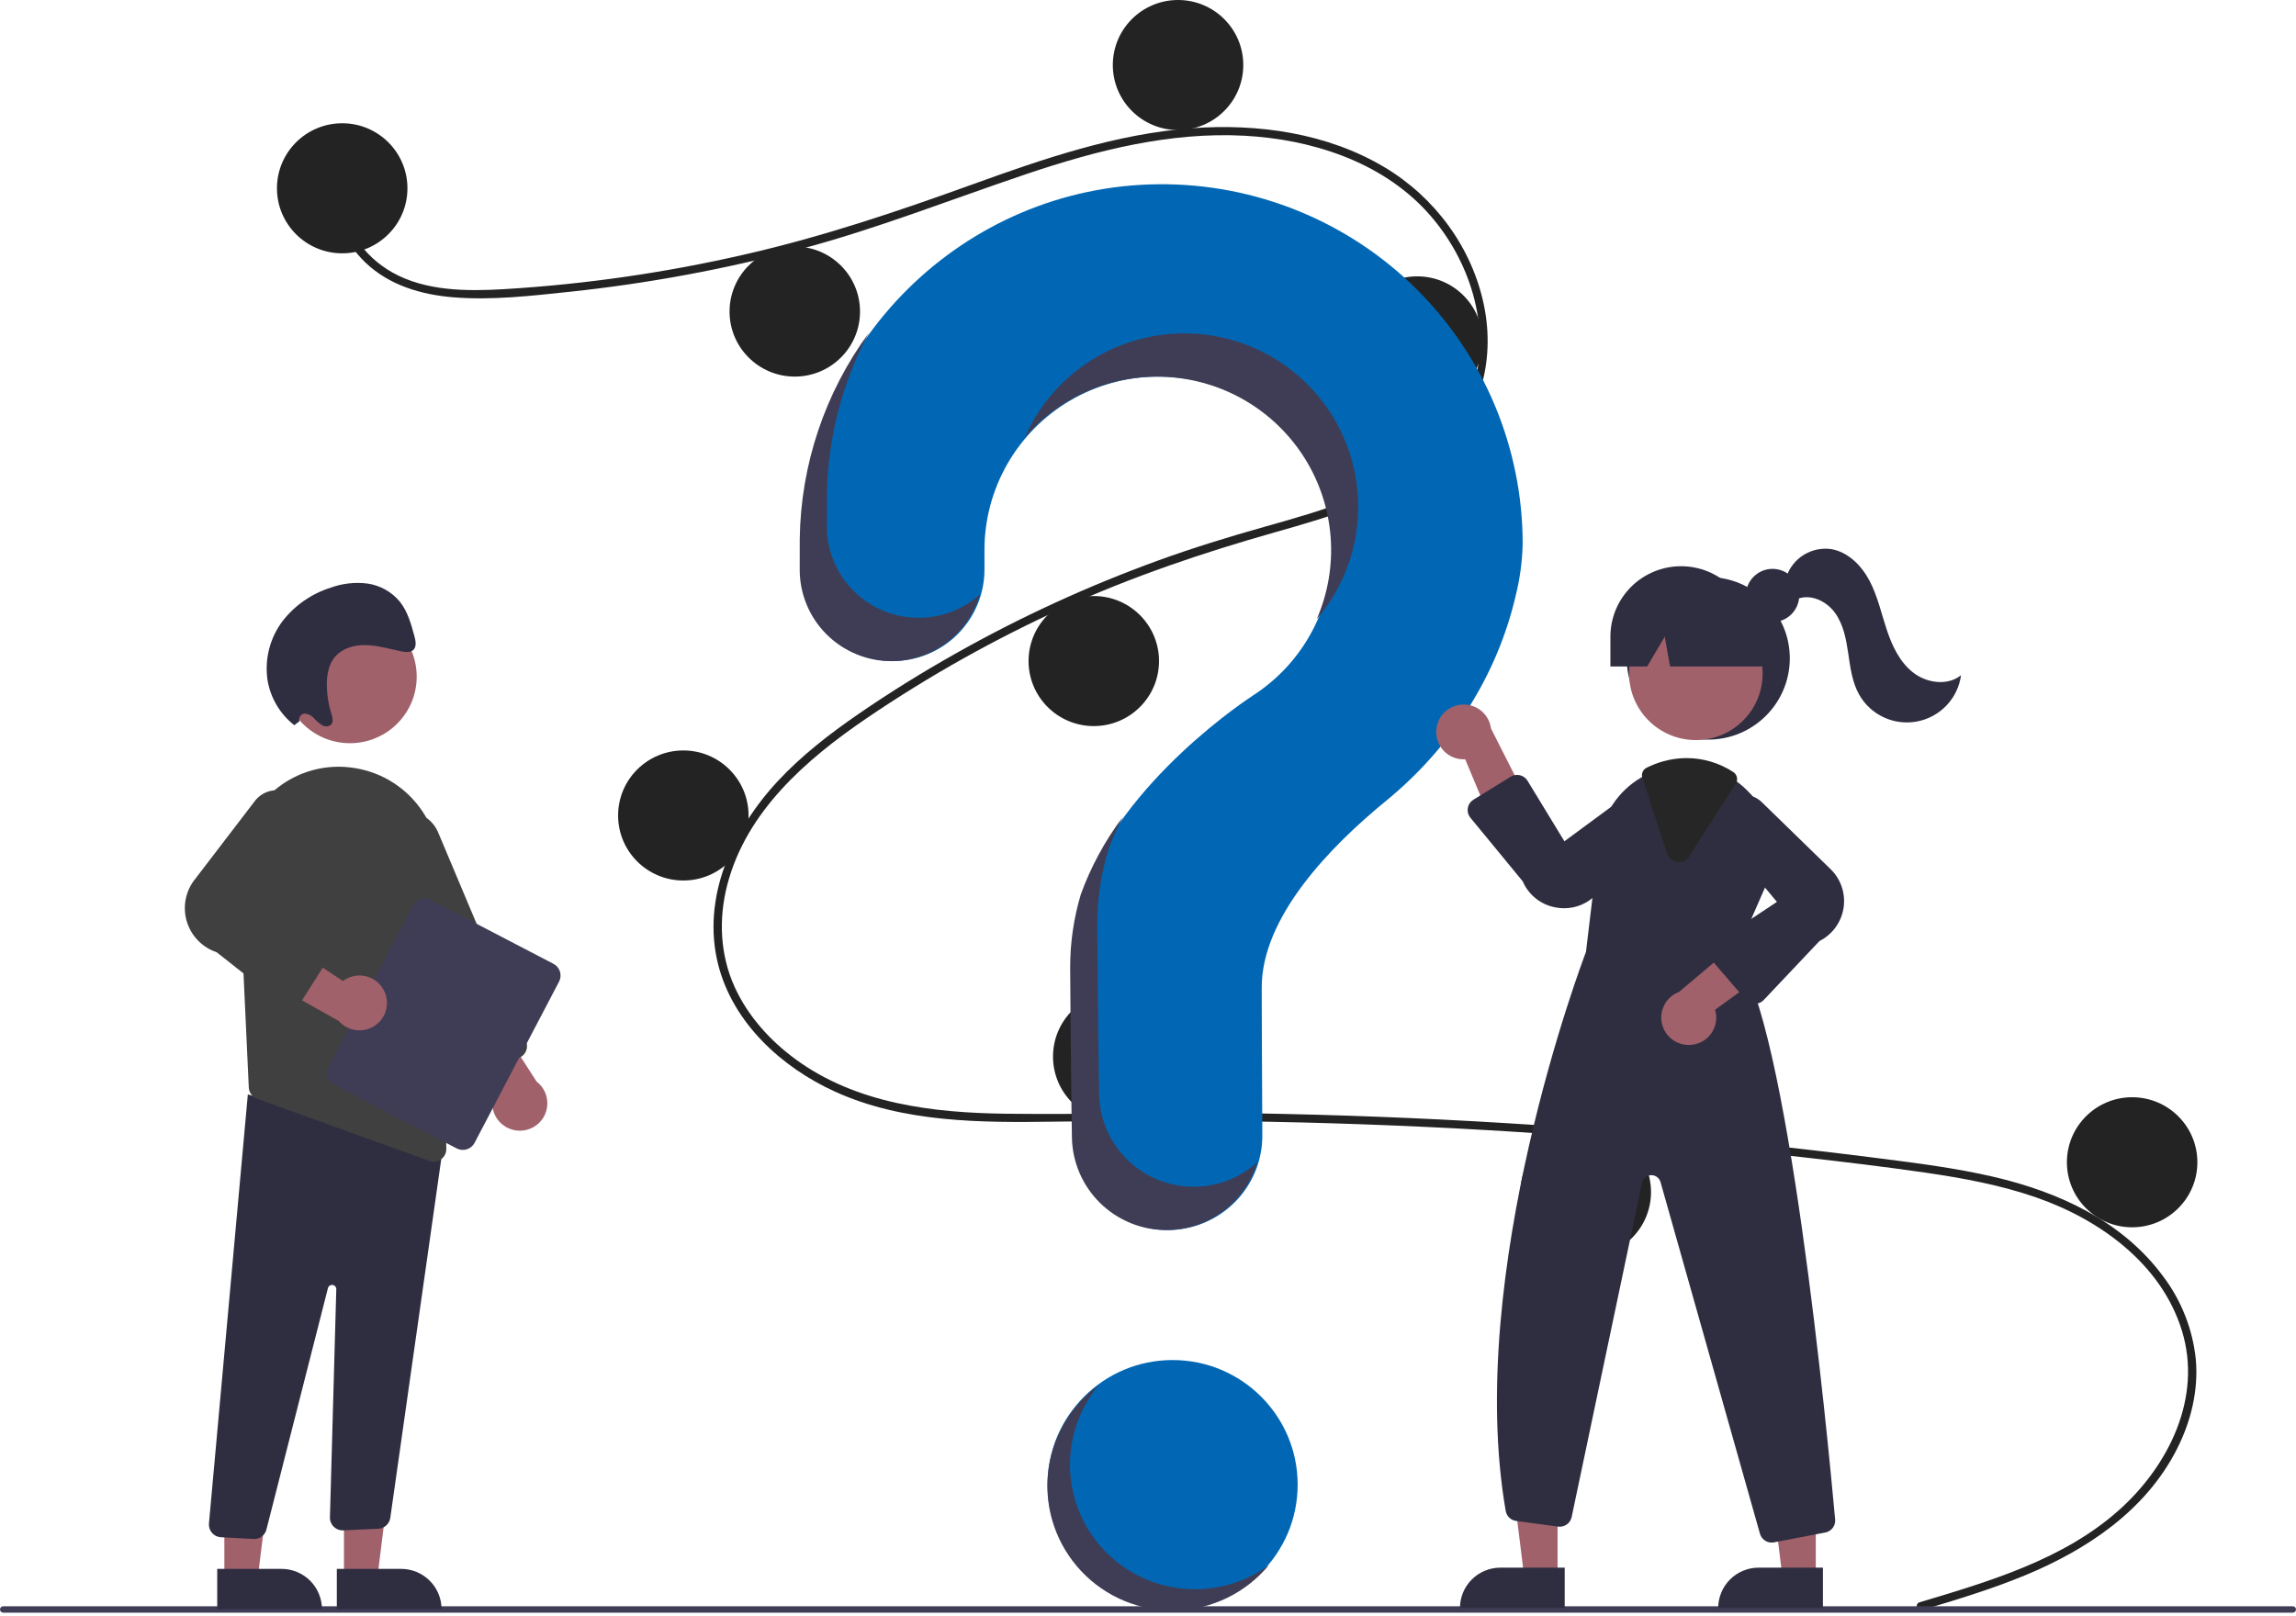 <svg width="250" height="176" viewBox="0 0 250 176" fill="none" xmlns="http://www.w3.org/2000/svg">
<g clip-path="url(#clip0_204_736)">
<path d="M127.68 175.269C135.199 175.269 141.295 169.192 141.295 161.696C141.295 154.2 135.199 148.123 127.68 148.123C120.161 148.123 114.065 154.2 114.065 161.696C114.065 169.192 120.161 175.269 127.68 175.269Z" fill="#0167B4"/>
<path d="M209.015 174.506C216.632 172.226 224.729 169.848 230.77 164.427C236.168 159.582 239.812 152.185 237.576 144.919C235.344 137.669 228.66 132.835 221.758 130.43C217.844 129.066 213.749 128.31 209.656 127.715C205.206 127.069 200.736 126.54 196.269 126.03C178.18 123.968 160.022 122.708 141.797 122.25C132.804 122.025 123.813 122.03 114.819 122.16C106.786 122.276 98.326 122.274 90.875 118.87C85.08 116.223 79.821 111.408 78.206 105.081C76.342 97.776 79.78 90.338 84.712 85.048C87.311 82.26 90.349 79.913 93.483 77.755C96.883 75.414 100.402 73.238 103.996 71.208C111.076 67.21 118.478 63.809 126.125 61.037C129.897 59.67 133.726 58.49 137.587 57.402C140.848 56.483 144.119 55.562 147.27 54.31C153.362 51.89 159.157 47.789 160.706 41.067C162.174 34.696 159.699 27.78 155.359 23.047C150.339 17.572 142.769 15.172 135.511 14.783C127.364 14.347 119.404 16.38 111.746 18.96C103.578 21.712 95.586 24.876 87.246 27.105C78.975 29.313 70.544 30.875 62.03 31.778C57.862 32.22 53.568 32.72 49.376 32.381C45.862 32.097 42.366 31.067 39.776 28.581C37.555 26.449 36.233 23.519 36.687 20.427C36.77 19.866 37.626 20.105 37.544 20.663C36.99 24.426 39.556 27.894 42.718 29.671C46.373 31.724 50.82 31.727 54.889 31.492C63.712 30.961 72.475 29.698 81.087 27.716C89.55 25.79 97.71 23.035 105.861 20.092C113.602 17.297 121.517 14.57 129.787 13.964C136.964 13.439 144.512 14.482 150.764 18.22C156.259 21.506 160.299 26.986 161.586 33.274C162.844 39.419 161.102 45.603 156.436 49.891C151.606 54.331 144.982 56.229 138.809 57.977C130.98 60.194 123.319 62.786 115.903 66.151C108.387 69.553 101.178 73.593 94.356 78.228C87.772 82.713 81.274 88.358 79.192 96.36C78.222 100.087 78.401 104.041 80.024 107.562C81.467 110.693 83.844 113.326 86.613 115.357C93.219 120.203 101.545 121.198 109.525 121.297C118.488 121.409 127.451 121.107 136.416 121.254C154.687 121.553 172.921 122.661 191.117 124.58C195.676 125.061 200.23 125.593 204.778 126.175C208.869 126.699 212.974 127.22 216.996 128.151C224.147 129.805 231.106 132.987 235.551 139.032C237.523 141.652 238.745 144.757 239.087 148.016C239.398 151.416 238.563 154.823 237.021 157.847C233.607 164.543 227.214 168.801 220.424 171.599C216.788 173.097 213.016 174.233 209.251 175.36C208.703 175.524 208.468 174.67 209.015 174.506Z" fill="#232323"/>
<path d="M37.261 27.589C41.184 27.589 44.364 24.418 44.364 20.507C44.364 16.596 41.184 13.425 37.261 13.425C33.338 13.425 30.157 16.596 30.157 20.507C30.157 24.418 33.338 27.589 37.261 27.589Z" fill="#232323"/>
<path d="M86.54 41.014C90.463 41.014 93.643 37.844 93.643 33.932C93.643 30.021 90.463 26.851 86.54 26.851C82.617 26.851 79.437 30.021 79.437 33.932C79.437 37.844 82.617 41.014 86.54 41.014Z" fill="#232323"/>
<path d="M128.272 14.163C132.195 14.163 135.375 10.993 135.375 7.082C135.375 3.171 132.195 0 128.272 0C124.349 0 121.169 3.171 121.169 7.082C121.169 10.993 124.349 14.163 128.272 14.163Z" fill="#232323"/>
<path d="M154.317 44.26C158.24 44.26 161.421 41.089 161.421 37.178C161.421 33.267 158.24 30.097 154.317 30.097C150.394 30.097 147.214 33.267 147.214 37.178C147.214 41.089 150.394 44.26 154.317 44.26Z" fill="#232323"/>
<path d="M119.097 79.078C123.02 79.078 126.2 75.907 126.2 71.996C126.2 68.085 123.02 64.914 119.097 64.914C115.174 64.914 111.994 68.085 111.994 71.996C111.994 75.907 115.174 79.078 119.097 79.078Z" fill="#232323"/>
<path d="M74.405 95.896C78.328 95.896 81.508 92.726 81.508 88.815C81.508 84.904 78.328 81.733 74.405 81.733C70.482 81.733 67.302 84.904 67.302 88.815C67.302 92.726 70.482 95.896 74.405 95.896Z" fill="#232323"/>
<path d="M121.761 122.157C125.684 122.157 128.864 118.987 128.864 115.075C128.864 111.164 125.684 107.994 121.761 107.994C117.837 107.994 114.657 111.164 114.657 115.075C114.657 118.987 117.837 122.157 121.761 122.157Z" fill="#232323"/>
<path d="M172.668 136.91C176.591 136.91 179.771 133.74 179.771 129.829C179.771 125.918 176.591 122.747 172.668 122.747C168.745 122.747 165.564 125.918 165.564 129.829C165.564 133.74 168.745 136.91 172.668 136.91Z" fill="#232323"/>
<path d="M232.158 133.665C236.081 133.665 239.261 130.494 239.261 126.583C239.261 122.672 236.081 119.501 232.158 119.501C228.235 119.501 225.055 122.672 225.055 126.583C225.055 130.494 228.235 133.665 232.158 133.665Z" fill="#232323"/>
<path d="M126.222 20.066C104.944 20.215 87.522 37.454 87.219 58.665C87.216 58.861 87.215 60.238 87.215 62.039C87.216 64.679 88.268 67.212 90.141 69.079C92.014 70.947 94.554 71.996 97.203 71.996C98.516 71.996 99.816 71.737 101.029 71.236C102.242 70.735 103.343 70 104.271 69.074C105.199 68.148 105.935 67.048 106.437 65.839C106.938 64.629 107.196 63.332 107.195 62.023C107.194 60.798 107.193 59.95 107.193 59.898C107.193 56.62 108.048 53.398 109.675 50.55C111.302 47.701 113.645 45.324 116.474 43.651C119.302 41.979 122.518 41.07 125.806 41.013C129.093 40.956 132.34 41.753 135.225 43.326C138.109 44.899 140.534 47.193 142.26 49.984C143.985 52.774 144.953 55.965 145.067 59.241C145.18 62.517 144.437 65.766 142.909 68.669C141.381 71.572 139.121 74.028 136.353 75.796L136.356 75.8C136.356 75.8 122.141 84.924 117.807 97.439L117.811 97.44C117.049 100.004 116.663 102.664 116.664 105.338C116.664 106.438 116.729 116.056 116.855 123.862C116.898 126.555 118.003 129.124 119.929 131.013C121.855 132.902 124.449 133.96 127.151 133.96C128.509 133.96 129.854 133.692 131.107 133.172C132.361 132.652 133.499 131.89 134.456 130.93C135.413 129.97 136.17 128.831 136.684 127.578C137.198 126.325 137.458 124.983 137.449 123.629C137.406 116.48 137.382 108.156 137.382 107.551C137.382 99.866 144.819 92.21 150.927 87.216C157.961 81.466 163.023 73.63 165.056 64.791C165.506 62.972 165.754 61.108 165.796 59.234C165.796 54.067 164.77 48.95 162.778 44.179C160.785 39.409 157.866 35.078 154.187 31.437C150.509 27.796 146.144 24.917 141.344 22.965C136.545 21.014 131.405 20.028 126.222 20.066Z" fill="#0167B4"/>
<path d="M249.648 175.641H0.352C0.259 175.641 0.17 175.604 0.104 175.538C0.038 175.472 0.001 175.383 0.001 175.29C0.001 175.197 0.038 175.107 0.104 175.042C0.17 174.976 0.259 174.939 0.352 174.938H249.648C249.741 174.938 249.831 174.975 249.897 175.041C249.963 175.107 250 175.197 250 175.29C250 175.383 249.963 175.472 249.897 175.538C249.831 175.604 249.741 175.641 249.648 175.641Z" fill="#3F3D56"/>
<path d="M186.003 80.552C190.907 80.552 194.882 76.588 194.882 71.7C194.882 66.811 190.907 62.848 186.003 62.848C181.099 62.848 177.124 66.811 177.124 71.7C177.124 76.588 181.099 80.552 186.003 80.552Z" fill="#2F2E41"/>
<path d="M169.595 171.766H165.967L164.241 157.813H169.596L169.595 171.766Z" fill="#A0616A"/>
<path d="M163.375 170.732H170.373V175.125H158.969C158.969 174.548 159.083 173.977 159.304 173.444C159.526 172.911 159.85 172.427 160.259 172.019C160.669 171.611 161.154 171.287 161.689 171.067C162.224 170.846 162.796 170.732 163.375 170.732Z" fill="#2F2E41"/>
<path d="M197.713 171.766H194.084L192.358 157.813H197.714L197.713 171.766Z" fill="#A0616A"/>
<path d="M191.492 170.732H198.49V175.125H187.086C187.086 174.548 187.2 173.977 187.422 173.444C187.643 172.911 187.968 172.427 188.377 172.019C188.786 171.611 189.272 171.287 189.806 171.067C190.341 170.846 190.914 170.732 191.492 170.732Z" fill="#2F2E41"/>
<path d="M184.654 80.603C188.668 80.603 191.923 77.359 191.923 73.356C191.923 69.354 188.668 66.109 184.654 66.109C180.639 66.109 177.384 69.354 177.384 73.356C177.384 77.359 180.639 80.603 184.654 80.603Z" fill="#A0616A"/>
<path d="M188.986 103.983L192.239 96.532C193.029 94.785 193.255 92.835 192.887 90.954C192.519 89.072 191.574 87.351 190.182 86.028C189.896 85.746 189.593 85.483 189.273 85.24C187.669 83.989 185.691 83.306 183.653 83.302C182.283 83.307 180.93 83.607 179.687 84.181C179.58 84.228 179.477 84.278 179.37 84.329C179.166 84.426 178.965 84.532 178.769 84.641C177.495 85.371 176.411 86.388 175.604 87.612C174.797 88.836 174.289 90.232 174.123 91.687L172.687 103.679C172.326 104.62 159.445 138.612 163.95 164.563C163.998 164.84 164.134 165.094 164.337 165.289C164.541 165.484 164.801 165.609 165.081 165.646L169.648 166.265C169.981 166.311 170.32 166.228 170.595 166.035C170.87 165.842 171.061 165.552 171.13 165.224L178.793 128.81C178.841 128.583 178.963 128.38 179.141 128.231C179.319 128.082 179.541 127.997 179.773 127.989C180.005 127.981 180.232 128.051 180.42 128.188C180.607 128.324 180.743 128.519 180.806 128.742L191.632 167.035C191.71 167.313 191.876 167.559 192.107 167.734C192.337 167.908 192.619 168.003 192.908 168.003C192.994 168.003 193.081 167.995 193.166 167.979L198.745 166.908C199.069 166.848 199.359 166.669 199.558 166.406C199.756 166.144 199.85 165.817 199.819 165.489C198.999 156.375 194.642 110.719 188.986 103.983Z" fill="#2F2E41"/>
<path d="M156.403 79.387C156.353 79.818 156.398 80.255 156.535 80.666C156.672 81.078 156.898 81.455 157.197 81.77C157.496 82.085 157.86 82.331 158.265 82.491C158.67 82.65 159.104 82.719 159.539 82.693L163.602 92.428L166.676 87.886L162.346 79.338C162.253 78.613 161.898 77.948 161.346 77.467C160.794 76.987 160.085 76.725 159.352 76.731C158.62 76.737 157.915 77.011 157.371 77.5C156.828 77.99 156.483 78.661 156.403 79.387Z" fill="#A0616A"/>
<path d="M184.251 113.785C184.683 113.733 185.098 113.588 185.468 113.359C185.837 113.13 186.152 112.824 186.39 112.46C186.628 112.097 186.783 111.686 186.844 111.257C186.905 110.827 186.871 110.39 186.745 109.975L195.294 103.767L190.147 101.845L182.818 108.035C182.132 108.293 181.566 108.793 181.226 109.44C180.886 110.087 180.796 110.836 180.972 111.545C181.149 112.253 181.58 112.873 182.185 113.286C182.789 113.699 183.524 113.876 184.251 113.785Z" fill="#A0616A"/>
<path d="M170.314 98.918C169.986 98.918 169.659 98.885 169.338 98.822C168.56 98.674 167.831 98.338 167.214 97.844C166.597 97.349 166.112 96.71 165.802 95.985L160.109 89.064C159.988 88.918 159.901 88.748 159.852 88.565C159.803 88.382 159.794 88.191 159.825 88.004C159.856 87.818 159.927 87.64 160.032 87.483C160.138 87.326 160.276 87.193 160.438 87.093L164.488 84.594C164.637 84.501 164.804 84.44 164.977 84.412C165.151 84.384 165.328 84.391 165.499 84.431C165.67 84.472 165.832 84.547 165.974 84.65C166.116 84.753 166.236 84.884 166.327 85.034L170.34 91.624L178.023 85.962C178.635 85.642 179.342 85.553 180.015 85.71C180.687 85.866 181.281 86.259 181.687 86.816C182.093 87.373 182.285 88.058 182.227 88.744C182.169 89.43 181.865 90.073 181.371 90.554L173.702 97.528C172.8 98.419 171.583 98.918 170.314 98.918Z" fill="#2F2E41"/>
<path d="M191.076 109.326C191.066 109.326 191.055 109.326 191.045 109.325C190.858 109.321 190.675 109.277 190.506 109.197C190.337 109.118 190.187 109.003 190.065 108.862L186.464 104.674C186.342 104.531 186.251 104.364 186.198 104.184C186.144 104.004 186.13 103.815 186.156 103.628C186.182 103.442 186.247 103.264 186.347 103.105C186.447 102.946 186.58 102.809 186.737 102.705L193.479 98.224L187.371 90.903C187.016 90.312 186.885 89.614 187.004 88.935C187.122 88.257 187.482 87.643 188.016 87.207C188.551 86.771 189.225 86.541 189.915 86.56C190.606 86.578 191.267 86.844 191.777 87.308L199.201 94.541C199.785 95.073 200.231 95.738 200.501 96.48C200.77 97.222 200.855 98.018 200.748 98.8C200.641 99.581 200.346 100.326 199.887 100.968C199.428 101.611 198.819 102.133 198.113 102.49L192.046 108.909C191.921 109.04 191.771 109.145 191.604 109.217C191.437 109.289 191.258 109.326 191.076 109.326Z" fill="#2F2E41"/>
<path d="M182.805 93.894C182.748 93.894 182.69 93.89 182.632 93.883C182.382 93.853 182.145 93.751 181.95 93.591C181.756 93.43 181.611 93.217 181.534 92.978L178.828 84.707C178.761 84.498 178.771 84.272 178.858 84.07C178.944 83.867 179.102 83.704 179.3 83.608L179.388 83.567C179.468 83.529 179.546 83.492 179.627 83.456C180.889 82.873 182.262 82.568 183.653 82.564C185.459 82.567 187.224 83.096 188.732 84.085C188.935 84.22 189.076 84.428 189.126 84.665C189.176 84.902 189.13 85.149 188.999 85.353L183.923 93.28C183.804 93.469 183.639 93.624 183.444 93.731C183.248 93.838 183.028 93.894 182.805 93.894Z" fill="#262626"/>
<path d="M193.003 67.748C194.608 67.748 195.909 66.451 195.909 64.851C195.909 63.252 194.608 61.955 193.003 61.955C191.399 61.955 190.098 63.252 190.098 64.851C190.098 66.451 191.399 67.748 193.003 67.748Z" fill="#2F2E41"/>
<path d="M183.043 61.667C181.003 61.667 179.045 62.476 177.602 63.914C176.159 65.353 175.348 67.304 175.348 69.339V72.585H179.352L181.268 69.339L181.842 72.585H193.994L190.739 69.339C190.739 67.304 189.928 65.353 188.485 63.914C187.042 62.476 185.084 61.667 183.043 61.667Z" fill="#2F2E41"/>
<path d="M194.497 62.867C194.818 61.866 195.483 61.009 196.375 60.448C197.268 59.887 198.33 59.657 199.375 59.8C201.226 60.108 202.69 61.592 203.563 63.249C204.435 64.907 204.838 66.761 205.424 68.539C206.01 70.317 206.842 72.105 208.322 73.256C209.803 74.407 212.075 74.719 213.528 73.535C213.362 74.769 212.811 75.919 211.953 76.824C211.095 77.728 209.974 78.341 208.748 78.575C207.521 78.81 206.252 78.654 205.119 78.129C203.987 77.605 203.048 76.739 202.436 75.654C201.669 74.293 201.471 72.698 201.244 71.154C201.016 69.609 200.721 68.011 199.805 66.745C198.889 65.479 197.174 64.652 195.719 65.229L194.497 62.867Z" fill="#2F2E41"/>
<path d="M100.023 67.286C97.374 67.286 94.834 66.237 92.961 64.369C91.088 62.502 90.036 59.97 90.035 57.329C90.035 55.528 90.037 54.151 90.039 53.955C90.124 47.786 91.682 41.726 94.585 36.278C89.815 42.788 87.192 50.615 87.08 58.676C87.077 58.872 87.076 60.249 87.076 62.05C87.076 64.691 88.128 67.223 90.001 69.09C91.874 70.958 94.414 72.007 97.063 72.007C99.24 72.006 101.356 71.297 103.092 69.988C104.827 68.678 106.087 66.84 106.678 64.751C104.85 66.386 102.479 67.289 100.023 67.286Z" fill="#3F3D56"/>
<path d="M126.899 41.046C129.961 41.192 132.942 42.077 135.585 43.624C138.229 45.171 140.457 47.335 142.077 49.93C143.697 52.525 144.661 55.472 144.887 58.52C145.112 61.568 144.593 64.625 143.372 67.429C145.138 65.362 146.435 62.94 147.177 60.327C147.918 57.715 148.085 54.974 147.668 52.291C147.25 49.609 146.257 47.047 144.757 44.782C143.256 42.516 141.283 40.6 138.973 39.163C136.662 37.727 134.068 36.804 131.367 36.458C128.666 36.111 125.922 36.35 123.321 37.157C120.721 37.964 118.326 39.32 116.299 41.133C114.273 42.946 112.662 45.174 111.577 47.664C113.452 45.465 115.809 43.725 118.465 42.577C121.122 41.43 124.007 40.906 126.899 41.046Z" fill="#3F3D56"/>
<path d="M129.971 129.25C127.269 129.251 124.675 128.192 122.749 126.303C120.823 124.414 119.718 121.846 119.675 119.152C119.549 111.346 119.484 101.728 119.484 100.629C119.483 97.954 119.869 95.294 120.631 92.73L120.627 92.729C121.077 91.442 121.621 90.19 122.253 88.982C120.311 91.562 118.766 94.416 117.668 97.45L117.671 97.451C116.909 100.015 116.523 102.676 116.525 105.35C116.525 106.449 116.59 116.067 116.715 123.873C116.759 126.567 117.863 129.135 119.789 131.024C121.716 132.913 124.31 133.972 127.012 133.971C129.24 133.971 131.407 133.25 133.19 131.917C134.972 130.585 136.273 128.712 136.898 126.58C135.004 128.301 132.534 129.253 129.971 129.25Z" fill="#3F3D56"/>
<path d="M37.453 171.901L41.081 171.9L42.807 157.947L37.452 157.948L37.453 171.901Z" fill="#A0616A"/>
<path d="M48.079 175.259L36.675 175.26L36.675 170.867L43.673 170.867C44.841 170.867 45.962 171.329 46.788 172.153C47.615 172.977 48.079 174.094 48.079 175.259Z" fill="#2F2E41"/>
<path d="M24.43 171.901L28.058 171.9L29.785 157.947L24.429 157.948L24.43 171.901Z" fill="#A0616A"/>
<path d="M35.056 175.259L23.652 175.26L23.652 170.867L30.65 170.867C31.818 170.867 32.939 171.329 33.766 172.153C34.592 172.977 35.056 174.094 35.056 175.259Z" fill="#2F2E41"/>
<path d="M27.601 167.609L24.056 167.423C23.874 167.414 23.695 167.368 23.53 167.289C23.365 167.21 23.217 167.099 23.096 166.963C22.974 166.827 22.881 166.668 22.821 166.495C22.762 166.323 22.737 166.14 22.749 165.958L26.985 119.2L46.493 124.448L48.372 123.937L42.495 165.33C42.445 165.641 42.289 165.926 42.055 166.138C41.82 166.35 41.52 166.475 41.205 166.494L37.384 166.671C37.193 166.682 37.002 166.653 36.823 166.586C36.643 166.519 36.48 166.416 36.343 166.283C36.206 166.15 36.098 165.99 36.026 165.813C35.954 165.637 35.919 165.447 35.925 165.256L36.617 140.413C36.62 140.298 36.58 140.186 36.505 140.099C36.429 140.012 36.324 139.957 36.209 139.943C36.095 139.93 35.979 139.96 35.886 140.027C35.792 140.094 35.728 140.194 35.704 140.307L29.028 166.512C28.965 166.823 28.796 167.103 28.549 167.303C28.303 167.504 27.994 167.612 27.676 167.611C27.651 167.611 27.626 167.611 27.601 167.609Z" fill="#2F2E41"/>
<path d="M38.104 80.942C42.119 80.942 45.373 77.698 45.373 73.695C45.373 69.693 42.119 66.448 38.104 66.448C34.089 66.448 30.835 69.693 30.835 73.695C30.835 77.698 34.089 80.942 38.104 80.942Z" fill="#A0616A"/>
<path d="M26.001 94.987L26.8 112.179L27.089 118.434C27.101 118.707 27.194 118.969 27.356 119.189C27.518 119.408 27.742 119.575 27.999 119.666L46.745 126.436C46.896 126.492 47.057 126.52 47.218 126.519C47.403 126.52 47.586 126.484 47.756 126.412C47.926 126.341 48.081 126.237 48.209 126.105C48.338 125.973 48.439 125.817 48.506 125.645C48.573 125.473 48.604 125.29 48.599 125.106L47.83 94.193C47.78 91.657 46.843 89.218 45.182 87.296C43.521 85.374 41.239 84.09 38.731 83.666C38.55 83.638 38.365 83.611 38.181 83.586C36.625 83.394 35.046 83.543 33.555 84.025C32.063 84.506 30.696 85.307 29.549 86.372C28.36 87.461 27.427 88.797 26.814 90.286C26.201 91.775 25.924 93.379 26.001 94.987Z" fill="#404040"/>
<path d="M55.7 123.006C55.256 122.868 54.851 122.63 54.517 122.309C54.182 121.988 53.928 121.593 53.773 121.157C53.619 120.721 53.569 120.254 53.628 119.795C53.686 119.336 53.852 118.897 54.111 118.513L47.754 110.086L53.239 109.747L58.435 117.802C58.991 118.23 59.378 118.841 59.528 119.525C59.678 120.21 59.581 120.926 59.255 121.547C58.929 122.167 58.394 122.654 57.743 122.921C57.093 123.188 56.37 123.218 55.7 123.006Z" fill="#A0616A"/>
<path d="M51.23 116.988C51.062 116.92 50.908 116.819 50.779 116.691C50.65 116.564 50.548 116.412 50.478 116.245L40.901 93.497C40.713 93.051 40.615 92.573 40.612 92.09C40.61 91.607 40.703 91.128 40.886 90.681C41.069 90.234 41.339 89.827 41.68 89.483C42.021 89.14 42.427 88.867 42.873 88.68C43.32 88.493 43.8 88.396 44.285 88.394C44.769 88.391 45.249 88.484 45.698 88.667C46.147 88.85 46.555 89.12 46.899 89.46C47.243 89.8 47.516 90.205 47.704 90.65L57.281 113.399C57.422 113.736 57.424 114.115 57.285 114.454C57.146 114.792 56.879 115.062 56.541 115.204L52.289 116.983C52.121 117.053 51.942 117.09 51.76 117.091C51.578 117.092 51.398 117.057 51.23 116.988Z" fill="#404040"/>
<path d="M35.767 116.185L44.965 98.626C45.143 98.289 45.447 98.035 45.812 97.921C46.177 97.807 46.572 97.841 46.911 98.018L60.263 104.969C60.602 105.146 60.856 105.45 60.971 105.813C61.085 106.177 61.05 106.571 60.874 106.909L51.675 124.468C51.498 124.806 51.193 125.06 50.828 125.174C50.464 125.288 50.068 125.253 49.729 125.077L36.377 118.125C36.039 117.949 35.784 117.645 35.67 117.281C35.555 116.918 35.59 116.523 35.767 116.185Z" fill="#3F3D56"/>
<path d="M41.936 108.163C41.772 107.73 41.51 107.341 41.168 107.027C40.827 106.713 40.417 106.483 39.971 106.355C39.525 106.227 39.055 106.205 38.599 106.291C38.142 106.376 37.712 106.567 37.343 106.847L28.53 101.018L28.515 106.498L36.886 111.193C37.349 111.721 37.983 112.07 38.677 112.179C39.372 112.288 40.082 112.149 40.685 111.788C41.287 111.426 41.743 110.865 41.971 110.202C42.2 109.539 42.188 108.818 41.936 108.163Z" fill="#A0616A"/>
<path d="M30.792 109.395L23.589 103.707C22.81 103.446 22.106 103.001 21.538 102.409C20.969 101.817 20.553 101.097 20.325 100.309C20.098 99.522 20.065 98.691 20.23 97.888C20.395 97.086 20.753 96.335 21.274 95.701L27.814 87.156C28.268 86.602 28.908 86.23 29.615 86.107C30.322 85.985 31.049 86.12 31.665 86.488C32.28 86.856 32.742 87.433 32.965 88.113C33.189 88.793 33.16 89.53 32.884 90.19L27.709 98.629L35.314 102.225C35.491 102.309 35.648 102.429 35.775 102.577C35.901 102.726 35.995 102.9 36.05 103.087C36.104 103.274 36.118 103.471 36.091 103.664C36.063 103.857 35.995 104.043 35.89 104.208L32.821 109.051C32.717 109.214 32.58 109.354 32.418 109.462C32.257 109.569 32.075 109.641 31.883 109.674C31.876 109.675 31.868 109.676 31.86 109.677C31.673 109.706 31.481 109.695 31.297 109.647C31.113 109.598 30.942 109.513 30.792 109.395Z" fill="#404040"/>
<path d="M32.611 78.548C32.58 78.457 32.57 78.36 32.582 78.265C32.594 78.169 32.628 78.078 32.681 77.998C32.734 77.918 32.805 77.85 32.888 77.802C32.971 77.753 33.064 77.724 33.16 77.716C33.357 77.727 33.55 77.777 33.727 77.864C33.904 77.951 34.061 78.073 34.189 78.222C34.452 78.525 34.759 78.787 35.098 79C35.45 79.177 35.927 79.152 36.127 78.815C36.316 78.499 36.187 78.075 36.073 77.707C35.783 76.772 35.62 75.803 35.59 74.825C35.557 73.733 35.712 72.593 36.318 71.742C37.101 70.643 38.5 70.225 39.824 70.256C41.148 70.286 42.451 70.694 43.763 70.951C44.215 71.04 44.748 71.085 45.051 70.736C45.373 70.364 45.254 69.761 45.117 69.259C44.762 67.956 44.385 66.608 43.559 65.555C42.666 64.462 41.391 63.746 39.989 63.552C38.644 63.386 37.279 63.54 36.005 64.003C33.93 64.655 32.104 65.923 30.771 67.638C29.398 69.461 28.804 71.753 29.12 74.011C29.429 75.978 30.475 77.755 32.046 78.984L32.611 78.548Z" fill="#2F2E41"/>
<path d="M124.681 171.958C122.747 171.118 121.035 169.842 119.68 168.23C118.326 166.617 117.366 164.713 116.876 162.668C116.386 160.622 116.379 158.491 116.857 156.443C117.335 154.394 118.283 152.485 119.628 150.864C118.069 151.999 116.77 153.452 115.817 155.126C114.864 156.799 114.279 158.656 114.1 160.573C113.922 162.489 114.155 164.421 114.783 166.241C115.411 168.061 116.42 169.727 117.744 171.129C119.067 172.53 120.674 173.635 122.458 174.37C124.243 175.104 126.163 175.453 128.093 175.391C130.023 175.329 131.917 174.859 133.65 174.011C135.384 173.164 136.916 171.959 138.147 170.475C136.228 171.874 133.975 172.747 131.612 173.007C129.249 173.267 126.86 172.905 124.681 171.958Z" fill="#3F3D56"/>
</g>
<defs>
<clipPath id="clip0_204_736">
<rect width="250" height="175.641" fill="white"/>
</clipPath>
</defs>
</svg>
